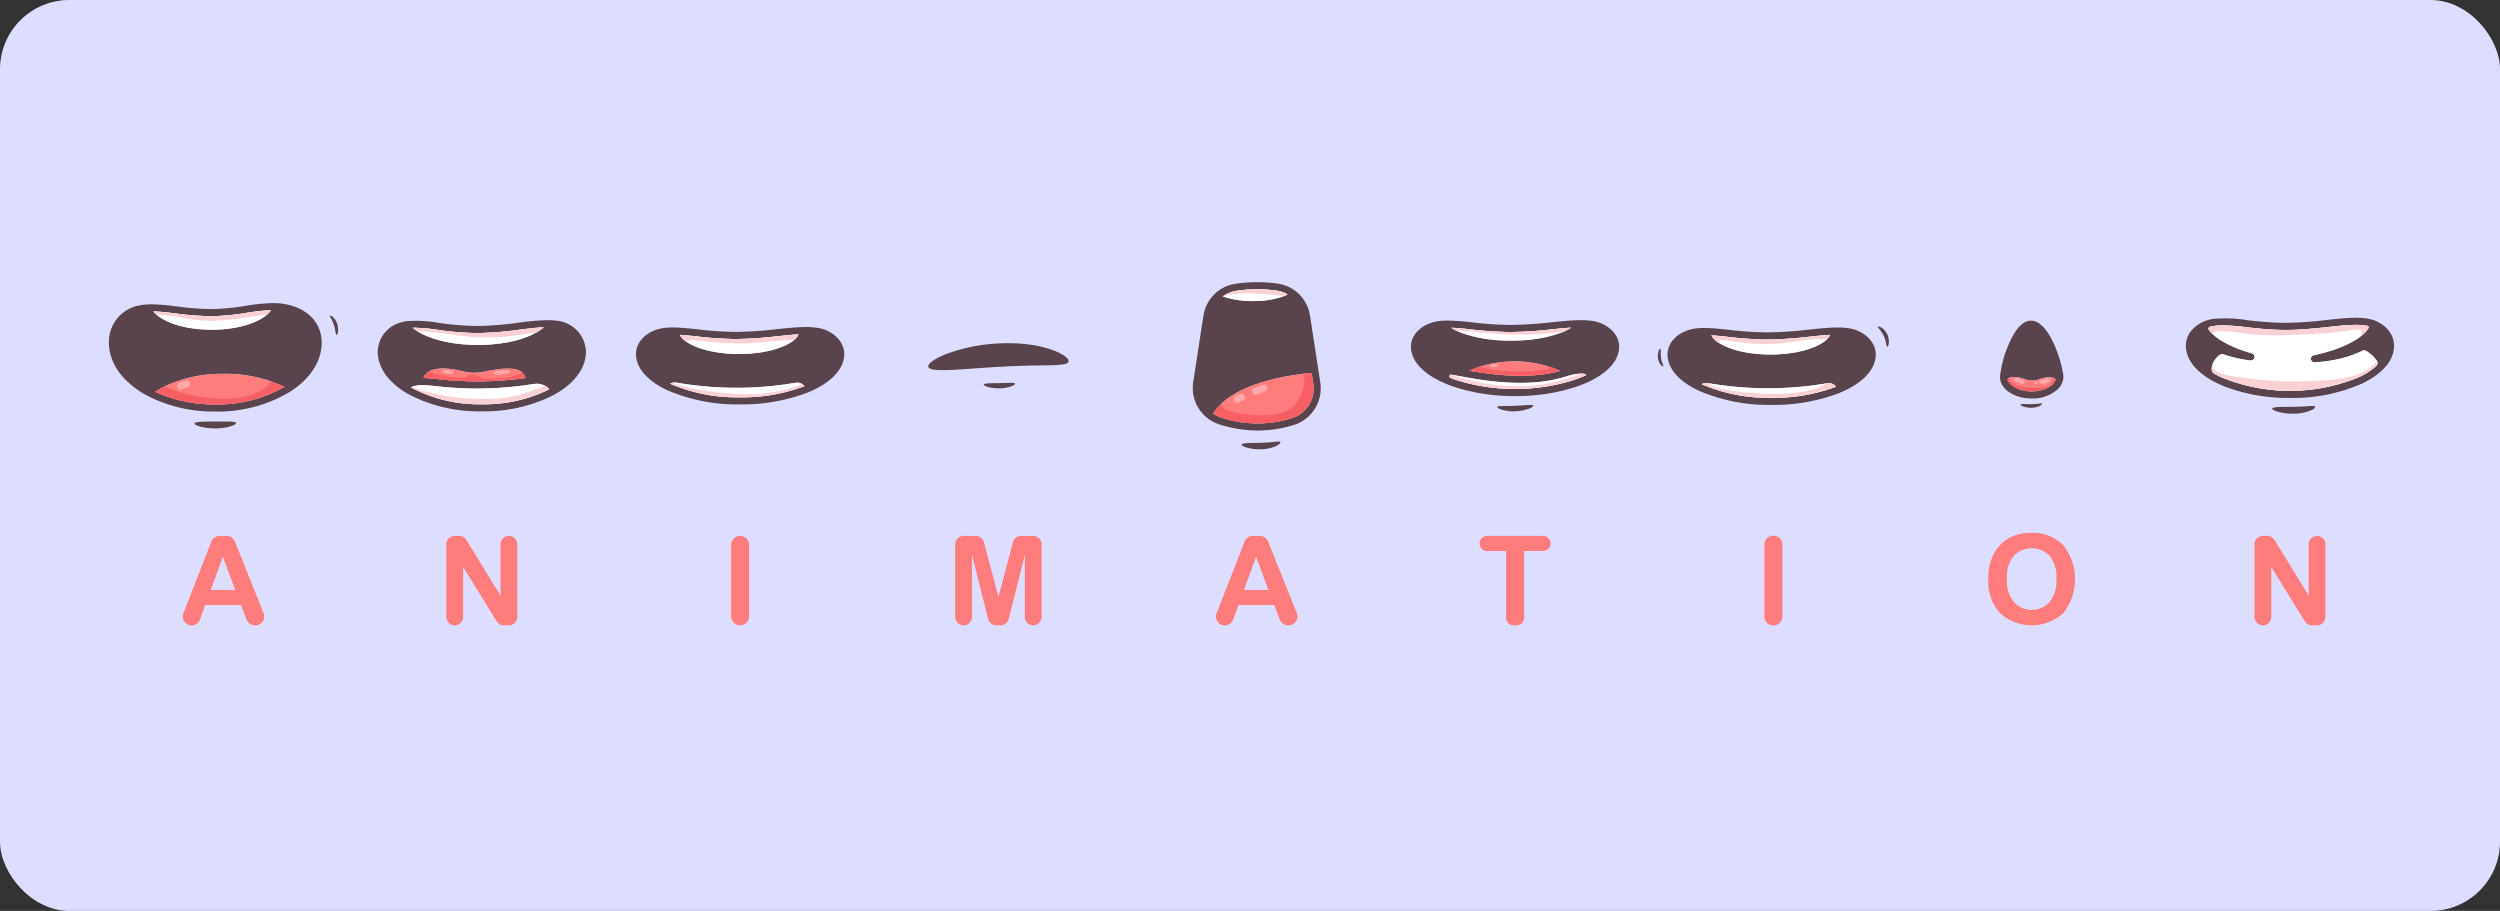 <svg xmlns="http://www.w3.org/2000/svg" xmlns:xlink="http://www.w3.org/1999/xlink" width="505" height="184" viewBox="0 0 505 184">
  <rect x="0" y="0" width="505" height="184" fill="#333333" stroke="none"/>
  <defs>
    <clipPath id="clip-path">
      <rect id="Rectangle_338755" data-name="Rectangle 338755" width="461.611" height="69.316" fill="none"/>
    </clipPath>
  </defs>
  <g id="_14" data-name="14" transform="translate(-180 -7808)">
    <rect id="Rectangle_338593" data-name="Rectangle 338593" width="505" height="184" rx="14" transform="translate(180 7808)" fill="#dddeff"/>
    <g id="Group_983632" data-name="Group 983632" transform="translate(602 146)">
      <g id="Group_983633" data-name="Group 983633" transform="translate(-400 7719)">
        <g id="Group_983632-2" data-name="Group 983632" clip-path="url(#clip-path)">
          <path id="Path_210619" data-name="Path 210619" d="M34.642,16.527l-.069-.007A13.4,13.4,0,0,0,33.2,16.45a39,39,0,0,0-5.589.556,47.1,47.1,0,0,1-6.914.66,57.558,57.558,0,0,1-7.03-.542,39.2,39.2,0,0,0-5.321-.417,12.247,12.247,0,0,0-1.434.1c-.109.014-.217.03-.323.049A7.469,7.469,0,0,0,0,24.422c0,3.786,2.278,7.324,6.417,9.957.114.072.227.144.344.213.427.262.87.51,1.324.743a29.422,29.422,0,0,0,13.405,3.03,28.373,28.373,0,0,0,15.073-3.986c.088-.056.175-.112.262-.17q.658-.433,1.249-.9c3.178-2.487,4.906-5.594,4.906-8.892,0-4.243-3.269-7.335-8.337-7.894M8.987,18.146c1.355.023,2.859.206,4.509.406a58.875,58.875,0,0,0,7.2.552,48.251,48.251,0,0,0,7.122-.676,42.916,42.916,0,0,1,4.919-.535c-1.4,2.086-5.86,3.942-11.969,3.942-5.86,0-10.205-1.708-11.784-3.689m12.5,18.781A28.539,28.539,0,0,1,9.356,34.371c.331-.221.68-.437,1.048-.644a26.554,26.554,0,0,1,12.81-2.981A27.113,27.113,0,0,1,35.425,33.4a27.332,27.332,0,0,1-13.936,3.523" transform="translate(0 -12.23)" fill="#59444e"/>
          <path id="Path_210620" data-name="Path 210620" d="M75.435,109.811a3.113,3.113,0,0,0-.395-.045c-.152-.011-.324-.024-.512-.028-.752-.02-1.772-.012-2.9-.011-2.263.009-4.13.006-4.2.382-.033.188.414.443,1.173.648a11.873,11.873,0,0,0,3.027.358,10.77,10.77,0,0,0,3.037-.405c.189-.06.359-.116.506-.179a3.148,3.148,0,0,0,.369-.19c.2-.122.294-.234.274-.327s-.155-.161-.377-.2" transform="translate(-50.13 -81.579)" fill="#59444e"/>
          <path id="Path_210621" data-name="Path 210621" d="M175.511,28.01a3.269,3.269,0,0,0-.839-1.372c-.3-.285-.569-.373-.625-.3s.064.281.237.6a7.52,7.52,0,0,1,.56,1.279c.334,1.033.332,1.978.545,2,.048,0,.1-.051.145-.159a1.57,1.57,0,0,0,.07-.2q.017-.058.033-.126l.021-.143a3.568,3.568,0,0,0-.146-1.587" transform="translate(-129.391 -19.566)" fill="#59444e"/>
          <path id="Path_210622" data-name="Path 210622" d="M58.788,22.077a4.694,4.694,0,0,1-.781.874c-1.923,1.7-5.951,3.067-11.189,3.067-5.219,0-9.237-1.354-11.169-3.05a4.988,4.988,0,0,1-.615-.638c1.355.023,2.859.206,4.509.405a58.827,58.827,0,0,0,7.2.552,48.252,48.252,0,0,0,7.122-.675,42.924,42.924,0,0,1,4.919-.535" transform="translate(-26.048 -16.414)" fill="#fff"/>
          <path id="Path_210623" data-name="Path 210623" d="M58.788,22.077a4.694,4.694,0,0,1-.781.874c-.382.039-.765.095-1.14.144-1.049.135-2.1.295-3.144.446a56.657,56.657,0,0,1-6.309.654,29.2,29.2,0,0,1-6.237-.552,28.571,28.571,0,0,0-5.528-.674,4.988,4.988,0,0,1-.615-.638c1.355.023,2.859.206,4.509.405a58.827,58.827,0,0,0,7.2.552,48.252,48.252,0,0,0,7.122-.675,42.924,42.924,0,0,1,4.919-.535" transform="translate(-26.048 -16.414)" fill="#f9d0d3"/>
          <path id="Path_210624" data-name="Path 210624" d="M62.544,74.844a27.333,27.333,0,0,1-13.936,3.523,28.537,28.537,0,0,1-12.133-2.556q.5-.332,1.048-.644.451-.252.926-.487.722-.354,1.5-.661a28.6,28.6,0,0,1,10.384-1.833,29.783,29.783,0,0,1,8.659,1.23q.474.147.936.308a20.7,20.7,0,0,1,2.616,1.12" transform="translate(-27.119 -53.67)" fill="#ff7c7d"/>
          <path id="Path_210625" data-name="Path 210625" d="M62.544,79.3a27.333,27.333,0,0,1-13.936,3.523,28.537,28.537,0,0,1-12.133-2.556q.5-.332,1.048-.644.451-.252.926-.487A19.93,19.93,0,0,0,44.3,81a27.837,27.837,0,0,0,7.024.681,14.31,14.31,0,0,0,6.428-1.633,7.6,7.6,0,0,0,2.173-1.87,20.691,20.691,0,0,1,2.616,1.12" transform="translate(-27.119 -58.128)" fill="#f66065"/>
          <path id="Path_210626" data-name="Path 210626" d="M56.188,77.638a.734.734,0,0,0-.983-.258,5.093,5.093,0,0,1-1.018.35.719.719,0,1,0,.382,1.386,6.719,6.719,0,0,0,1.361-.5.725.725,0,0,0,.258-.983" transform="translate(-39.896 -57.466)" fill="#ffa8a9"/>
          <path id="Path_210627" data-name="Path 210627" d="M248.567,30.113q-.377-.08-.776-.13a13.354,13.354,0,0,0-1.486-.1,45.773,45.773,0,0,0-6.187.512,66.391,66.391,0,0,1-8.278.666,58.86,58.86,0,0,1-7.794-.628,26.907,26.907,0,0,0-6.438-.358c-.191.024-.379.053-.565.089a7.41,7.41,0,0,0-.871.223,6.289,6.289,0,0,0-4.5,5.849c0,2.733,1.534,5.307,4.367,7.406q.425.315.89.614.507.33,1.061.638A30.709,30.709,0,0,0,232.7,48.305a31.163,31.163,0,0,0,14.193-3.135c.177-.092.351-.185.523-.282q.388-.218.755-.443c3.6-2.228,5.563-5.119,5.563-8.215a6.476,6.476,0,0,0-5.169-6.117M221.5,40.664c1.223-1.193,3.841-1.334,7.569-.407a9.29,9.29,0,0,0,4.245.019c2.478-.536,5.948-1.107,7.469.134a2.266,2.266,0,0,1,.742,1.16,70.612,70.612,0,0,1-17.94.205c-.9-.086-1.685-.161-2.343-.2q-.17-.011-.332-.013a2.533,2.533,0,0,1,.591-.9m-2.392-9.243a39.183,39.183,0,0,1,4.749.433,60.032,60.032,0,0,0,7.978.64,67.379,67.379,0,0,0,8.456-.677c1.784-.223,3.431-.428,4.9-.486-2.191,1.965-6.994,3.559-13.286,3.559-6.19,0-10.939-1.542-13.177-3.463.124,0,.25-.006.378-.006M232.7,46.868a29.259,29.259,0,0,1-14.015-3.234c-.1-.056-.2-.114-.3-.171a4.137,4.137,0,0,1,.891-.313A6.043,6.043,0,0,1,220.705,43c.147,0,.3,0,.454.014.634.039,1.4.111,2.294.2a71.233,71.233,0,0,0,19.069-.337h0l.069-.011c.183-.03.359-.053.53-.071a3.275,3.275,0,0,1,3.122.993c.02.026.04.052.057.078a29.649,29.649,0,0,1-13.6,3.01" transform="translate(-157.373 -22.212)" fill="#59444e"/>
          <path id="Path_210628" data-name="Path 210628" d="M265.679,35.547a8.8,8.8,0,0,1-1.577,1.1c-2.55,1.426-6.648,2.458-11.709,2.458-5.37,0-9.655-1.161-12.158-2.723a8.327,8.327,0,0,1-1.019-.74c.124,0,.25-.006.378-.006a39.135,39.135,0,0,1,4.749.433,60.03,60.03,0,0,0,7.977.639,67.421,67.421,0,0,0,8.456-.677c1.784-.223,3.431-.428,4.9-.486" transform="translate(-177.855 -26.429)" fill="#fff"/>
          <path id="Path_210629" data-name="Path 210629" d="M265.679,35.547a8.8,8.8,0,0,1-1.577,1.1c-1.455.086-2.909.394-4.345.582a43.394,43.394,0,0,1-6.99.351c-4.19-.132-8.34-1.262-12.531-1.2a8.327,8.327,0,0,1-1.019-.74c.124,0,.25-.006.378-.006a39.135,39.135,0,0,1,4.749.433,60.03,60.03,0,0,0,7.977.639,67.421,67.421,0,0,0,8.456-.677c1.784-.223,3.431-.428,4.9-.486" transform="translate(-177.855 -26.429)" fill="#f9d0d3"/>
          <path id="Path_210630" data-name="Path 210630" d="M265.776,81.185a29.65,29.65,0,0,1-13.6,3.01,29.259,29.259,0,0,1-14.015-3.234c-.1-.056-.2-.114-.3-.171.077-.039.16-.075.247-.111a4.286,4.286,0,0,1,.644-.2,6.045,6.045,0,0,1,1.427-.154c.147,0,.3,0,.454.014.634.039,1.4.111,2.294.2A71.243,71.243,0,0,0,262,80.2h0l.069-.012c.183-.03.359-.053.53-.071a3.967,3.967,0,0,1,2.42.382,2.476,2.476,0,0,1,.7.611c.02.026.04.052.057.078" transform="translate(-176.847 -59.539)" fill="#fff"/>
          <path id="Path_210631" data-name="Path 210631" d="M265.776,82.388a29.65,29.65,0,0,1-13.6,3.01,29.259,29.259,0,0,1-14.015-3.234c-.1-.056-.2-.114-.3-.171.077-.039.16-.075.247-.111a12.482,12.482,0,0,0,2.863.973c1.225.323,2.465.594,3.713.812a44.112,44.112,0,0,0,7.647.65,27.772,27.772,0,0,0,7.484-.806c1.771-.5,3.454-1.252,5.2-1.811a2.476,2.476,0,0,1,.7.611c.02.026.04.052.057.078" transform="translate(-176.847 -60.743)" fill="#f9d0d3"/>
          <path id="Path_210632" data-name="Path 210632" d="M268.326,69.906a70.6,70.6,0,0,1-17.94.205c-.9-.086-1.685-.161-2.343-.2q-.17-.011-.332-.013a2.529,2.529,0,0,1,.591-.9,2.837,2.837,0,0,1,.635-.461c1.388-.75,3.759-.735,6.934.055a9.294,9.294,0,0,0,4.245.019c2.478-.536,5.948-1.107,7.469.134l.014.013a2.267,2.267,0,0,1,.727,1.147" transform="translate(-184.171 -50.549)" fill="#ff7c7d"/>
          <path id="Path_210633" data-name="Path 210633" d="M268.326,71.5a70.6,70.6,0,0,1-17.94.205c-.9-.086-1.685-.161-2.343-.2q-.17-.011-.332-.013a2.529,2.529,0,0,1,.591-.9,2.837,2.837,0,0,1,.635-.461.721.721,0,0,1,.049.088,6.227,6.227,0,0,0,1.58.491q.839.235,1.693.4a21.076,21.076,0,0,0,3.667.371.769.769,0,0,1,.288.06.7.7,0,0,1,.311-.4,2.02,2.02,0,0,1,.93-.285.873.873,0,0,1,.529.039,4.26,4.26,0,0,1,1.433.624.786.786,0,0,1,.178.152c.982,0,1.964-.032,2.945-.1q1.412-.091,2.817-.266c.215-.067.431-.141.645-.219a5.312,5.312,0,0,0,1.6-.743,2.267,2.267,0,0,1,.727,1.147" transform="translate(-184.171 -52.144)" fill="#f66065"/>
          <path id="Path_210634" data-name="Path 210634" d="M264.633,69.486a.8.8,0,0,0-.2-.113,2.149,2.149,0,0,0-1.314-.208,1.818,1.818,0,0,0-.527.034.218.218,0,0,0-.051.394c.246.112,2.04.7,2.122.15a.172.172,0,0,0-.03-.257" transform="translate(-195.118 -51.403)" fill="#ffa8a9"/>
          <path id="Path_210635" data-name="Path 210635" d="M305.913,69.213a7.388,7.388,0,0,0-2.912.332.205.205,0,0,0-.137.131.215.215,0,0,0,.028.349,2.649,2.649,0,0,0,1.678.006c.47-.075,1.266-.021,1.529-.494a.218.218,0,0,0-.186-.324" transform="translate(-225.12 -51.439)" fill="#ffa8a9"/>
          <path id="Path_210636" data-name="Path 210636" d="M451.959,35.527a14.9,14.9,0,0,0-2.593-.2c-.493,0-1,.017-1.532.047-1.326.072-2.757.221-4.287.381a79.07,79.07,0,0,1-8.291.558,70.562,70.562,0,0,1-7.809-.526c-1.251-.135-2.422-.262-3.515-.325-.523-.032-1.026-.049-1.512-.046a12.837,12.837,0,0,0-1.939.145c-3.126.5-5.4,2.682-5.4,5.192,0,2.435,1.675,4.712,4.761,6.52q.61.358,1.292.692c.1.049.207.1.312.148a35.617,35.617,0,0,0,14.669,2.845,37.116,37.116,0,0,0,13.371-2.288q.671-.263,1.3-.556l.121-.057c4.029-1.912,6.244-4.5,6.244-7.3,0-2.458-2.232-4.706-5.194-5.231m-24.666,1.693a71.583,71.583,0,0,0,7.963.535,80.438,80.438,0,0,0,8.44-.565c1.512-.158,2.927-.306,4.219-.377-.842,1.988-5.54,3.967-12.01,3.967-6.369,0-11.019-1.919-11.968-3.874,1.035.063,2.157.184,3.355.313m8.826,12.3a34.13,34.13,0,0,1-14.061-2.711c-.019-.008-.039-.017-.057-.027a1.821,1.821,0,0,1,1.25-.227,70.815,70.815,0,0,0,24.084.027,1.844,1.844,0,0,1,1.5.41,1.8,1.8,0,0,1,.27.283,35.483,35.483,0,0,1-12.988,2.245" transform="translate(-308.612 -26.269)" fill="#59444e"/>
          <path id="Path_210637" data-name="Path 210637" d="M469.153,79.742a35.484,35.484,0,0,1-12.988,2.245A34.129,34.129,0,0,1,442.1,79.276c-.019-.008-.039-.017-.057-.027a1.555,1.555,0,0,1,.2-.1,1.721,1.721,0,0,1,.221-.081,1.836,1.836,0,0,1,.83-.045,70.815,70.815,0,0,0,24.084.027,1.864,1.864,0,0,1,.747.026,1.841,1.841,0,0,1,.628.286c.043.03.086.063.127.1a1.782,1.782,0,0,1,.27.283" transform="translate(-328.657 -58.731)" fill="#fff"/>
          <path id="Path_210638" data-name="Path 210638" d="M469.153,79.952A35.483,35.483,0,0,1,456.164,82.2,34.129,34.129,0,0,1,442.1,79.486c-.019-.008-.039-.017-.057-.027a1.567,1.567,0,0,1,.2-.1,1.715,1.715,0,0,1,.221-.081,6.31,6.31,0,0,1,.615.2q.382.125.766.241.9.27,1.811.492c1.173.286,2.36.515,3.553.7a56.085,56.085,0,0,0,7.1.622,30.263,30.263,0,0,0,12.448-1.96c.043.03.086.063.127.1a1.785,1.785,0,0,1,.27.283" transform="translate(-328.657 -58.941)" fill="#f9d0d3"/>
          <path id="Path_210639" data-name="Path 210639" d="M473.577,41.109a3.2,3.2,0,0,1-.914,1.144,6.036,6.036,0,0,1-.512.387c-2.008,1.361-5.814,2.436-10.583,2.436-4.828,0-8.669-1.1-10.657-2.489-.039-.025-.076-.052-.114-.079a3.72,3.72,0,0,1-1.2-1.305c1.035.063,2.158.184,3.355.313a71.582,71.582,0,0,0,7.963.535,80.44,80.44,0,0,0,8.44-.565c1.512-.158,2.927-.306,4.219-.377" transform="translate(-334.273 -30.564)" fill="#fff"/>
          <path id="Path_210640" data-name="Path 210640" d="M473.577,41.109a3.2,3.2,0,0,1-.914,1.144c-.081,0-.16,0-.237,0-.552,0-1.1.01-1.654.039-1.013.05-2.024.149-3.033.25a60.854,60.854,0,0,1-6.115.389,79.485,79.485,0,0,1-9.761-.73,9.691,9.691,0,0,0-.951.384c-.039-.025-.076-.052-.114-.079a3.72,3.72,0,0,1-1.2-1.305c1.035.063,2.158.184,3.355.313a71.582,71.582,0,0,0,7.963.535,80.44,80.44,0,0,0,8.44-.565c1.512-.158,2.927-.306,4.219-.377" transform="translate(-334.273 -30.564)" fill="#f9d0d3"/>
          <path id="Path_210641" data-name="Path 210641" d="M672.707,50.577a9.5,9.5,0,0,0-1.244-.693c-.25-.115-.52-.223-.809-.337l-.448-.17c-.154-.054-.313-.1-.476-.156a24.2,24.2,0,0,0-4.686-.975,34.5,34.5,0,0,0-5.814-.14,35.02,35.02,0,0,0-10.243,2.085c-2.512.968-3.922,2.019-3.729,2.642.382,1.248,6.655.423,14.244-.013,1.9-.109,3.7-.185,5.339-.229s3.119-.054,4.376-.072l.462-.012.439-.006c.285-.005.558-.02.813-.032a12.225,12.225,0,0,0,1.334-.109c.748-.095,1.22-.292,1.31-.605s-.215-.715-.869-1.179" transform="translate(-479.731 -35.722)" fill="#59444e"/>
          <path id="Path_210642" data-name="Path 210642" d="M694.952,79.287a2.287,2.287,0,0,0-.3-.016c-.115-.005-.244-.007-.385,0l-2.182.048c-1.7.026-3.115.015-3.167.3s1.361.776,3.183.749A7.481,7.481,0,0,0,694.4,80c.142-.052.269-.1.379-.153a2.431,2.431,0,0,0,.272-.161c.144-.1.212-.19.192-.259s-.126-.114-.294-.136" transform="translate(-512.205 -58.933)" fill="#59444e"/>
          <path id="Path_210643" data-name="Path 210643" d="M879.3,20.281l-.316-2.06-.219-1.43L877.225,6.774a7.683,7.683,0,0,0-3.6-5.428A7.855,7.855,0,0,0,870.6.275a29.927,29.927,0,0,0-8.432.049,7.62,7.62,0,0,0-3.944,1.817,7.543,7.543,0,0,0-.993,1.052A7.775,7.775,0,0,0,855.685,6.8l-2.054,13.392a7.689,7.689,0,0,0,3.375,7.627,7.916,7.916,0,0,0,2.007.947,25.745,25.745,0,0,0,7.66,1.2,24.306,24.306,0,0,0,7.259-1.114,7.748,7.748,0,0,0,5.364-8.57M862.377,1.746a28.929,28.929,0,0,1,4.2-.308A27.841,27.841,0,0,1,870.4,1.7a6.448,6.448,0,0,1,2.284.768,6.85,6.85,0,0,1-1.1.487,18.4,18.4,0,0,1-5.885.854,18.4,18.4,0,0,1-5.885-.854l-.212-.078a6.185,6.185,0,0,1,2.771-1.131M873.5,27.478A23.261,23.261,0,0,1,859.44,27.4a6.413,6.413,0,0,1-1.767-.862c3.84-6.113,15.062-7.769,19.871-8.2l.332,2.169a6.274,6.274,0,0,1-4.371,6.979" transform="translate(-634.599 0)" fill="#59444e"/>
          <path id="Path_210644" data-name="Path 210644" d="M899.433,125.483c-.105,0-.225.014-.364.026s-.3.021-.469.043c-.686.071-1.62.153-2.674.185-2.108.063-3.871.009-3.94.366-.035.177.382.426,1.1.627a10,10,0,0,0,2.882.316,7.756,7.756,0,0,0,2.882-.6c.174-.084.328-.166.46-.243a2.35,2.35,0,0,0,.317-.246c.164-.152.231-.273.192-.354s-.178-.118-.387-.117" transform="translate(-663.182 -93.295)" fill="#59444e"/>
          <path id="Path_210645" data-name="Path 210645" d="M890.27,6.634a5.663,5.663,0,0,1-.637.309c-.144.06-.3.121-.464.178a18.4,18.4,0,0,1-5.885.854,18.4,18.4,0,0,1-5.885-.854l-.212-.078c.014-.01.028-.022.043-.03a6.167,6.167,0,0,1,2.728-1.1,28.959,28.959,0,0,1,4.2-.308,27.8,27.8,0,0,1,3.826.262,6.444,6.444,0,0,1,2.284.767" transform="translate(-652.18 -4.167)" fill="#fff"/>
          <path id="Path_210646" data-name="Path 210646" d="M890.4,6.634a5.663,5.663,0,0,1-.637.309c-1.719-.223-3.454-.332-5.189-.411a20.978,20.978,0,0,0-7.214.481,6.167,6.167,0,0,1,2.728-1.1,28.968,28.968,0,0,1,4.2-.308,27.8,27.8,0,0,1,3.826.262,6.444,6.444,0,0,1,2.284.767" transform="translate(-652.305 -4.167)" fill="#f9d0d3"/>
          <path id="Path_210647" data-name="Path 210647" d="M885.487,80.608a23.261,23.261,0,0,1-14.065-.082,6.4,6.4,0,0,1-1.767-.862,10.218,10.218,0,0,1,1.655-1.991c4.317-4.082,12.312-5.557,16.922-6.08.47-.053.9-.1,1.3-.132l.332,2.169a6.274,6.274,0,0,1-4.371,6.979" transform="translate(-646.581 -53.13)" fill="#ff7c7d"/>
          <path id="Path_210648" data-name="Path 210648" d="M885.487,80.608a23.261,23.261,0,0,1-14.065-.082,6.4,6.4,0,0,1-1.767-.862,10.218,10.218,0,0,1,1.655-1.991,2.115,2.115,0,0,0,1.463,1.45,15.16,15.16,0,0,0,1.621.408c.493.07.988.139,1.482.2a19.57,19.57,0,0,0,6.595.03,8.333,8.333,0,0,0,2.927-1.193,5.722,5.722,0,0,0,1.745-2.222,6.83,6.83,0,0,0,.875-2.944,11.054,11.054,0,0,1,.213-1.811c.47-.053.9-.1,1.3-.132l.332,2.169a6.274,6.274,0,0,1-4.371,6.979" transform="translate(-646.581 -53.13)" fill="#f66065"/>
          <path id="Path_210649" data-name="Path 210649" d="M888.012,88.328a.728.728,0,0,0-.884-.5,6.313,6.313,0,0,0-1.039.478.719.719,0,0,0,.725,1.241c.129-.075.26-.146.4-.21l.1-.047q.1-.04.2-.076a.734.734,0,0,0,.5-.884" transform="translate(-658.534 -65.272)" fill="#ffa8a9"/>
          <path id="Path_210650" data-name="Path 210650" d="M903.234,81.037a.724.724,0,0,0-.884-.5l-1.705.651a.739.739,0,0,0-.5.884.724.724,0,0,0,.884.5l1.706-.65a.739.739,0,0,0,.5-.884" transform="translate(-669.228 -59.851)" fill="#ffa8a9"/>
          <path id="Path_210651" data-name="Path 210651" d="M1062.212,30.091a13.511,13.511,0,0,0-1.862-.18q-.7-.024-1.452,0c-1.545.046-3.248.22-5.094.408a80.96,80.96,0,0,1-8.294.545,71.841,71.841,0,0,1-7.811-.515,42.005,42.005,0,0,0-5.46-.355,12.213,12.213,0,0,0-1.446.126l-.055.007c-3.129.489-5.4,2.633-5.4,5.1,0,2.779,2.262,5.343,6.369,7.22l.056.026c.135.061.273.122.411.181l.292.124q.516.214,1.056.408a38.378,38.378,0,0,0,12.85,2.047,38.586,38.586,0,0,0,12.688-1.988c.463-.164.915-.339,1.35-.523.213-.089.422-.181.627-.275.421-.192.824-.392,1.2-.6q.657-.354,1.235-.736c2.554-1.682,3.93-3.719,3.93-5.885,0-2.415-2.234-4.623-5.195-5.136m-24.663,1.689a73.223,73.223,0,0,0,7.962.522,81.768,81.768,0,0,0,8.439-.553c1.322-.135,2.57-.262,3.728-.338-2.05,1.429-6.47,2.61-12.119,2.61-5.61,0-10.008-1.166-12.077-2.583,1.228.042,2.59.185,4.068.342m17.922,8.369c-6.315,1.781-13.742.766-18.316-.035a23.083,23.083,0,0,1,18.316.035m5.164.887q-.49.23-1.017.442-.7.285-1.456.538a37.741,37.741,0,0,1-11.788,1.78,37.577,37.577,0,0,1-11.932-1.828q-.591-.2-1.146-.422a.238.238,0,0,1-.148-.231c0-.029,0-.057,0-.085s0-.064.007-.094a.247.247,0,0,1,.286-.222h0c.431.063,1.081.183,1.717.3l.122.023c4.531.836,13.763,2.51,21.369.056.167-.053.329-.1.489-.149a11.063,11.063,0,0,1,1.812-.381,5.288,5.288,0,0,1,1.653.035.127.127,0,0,1,.026.238" transform="translate(-762.331 -22.23)" fill="#59444e"/>
          <path id="Path_210652" data-name="Path 210652" d="M1096.961,96.858c-.972.047-1.846.047-2.493.051-.161,0-.311.009-.442.013a2.9,2.9,0,0,0-.342.022c-.193.026-.314.075-.336.149s.059.167.228.272a2.843,2.843,0,0,0,.319.167,4.519,4.519,0,0,0,.443.155,8.266,8.266,0,0,0,2.693.284,9.2,9.2,0,0,0,2.632-.49c.643-.232,1-.488.946-.633-.107-.292-1.7-.076-3.647.011" transform="translate(-812.891 -71.896)" fill="#59444e"/>
          <path id="Path_210653" data-name="Path 210653" d="M1081.274,35.79a9.192,9.192,0,0,1-1.712.909,28.241,28.241,0,0,1-10.407,1.7,27.22,27.22,0,0,1-10.837-1.89,8.721,8.721,0,0,1-1.24-.693c1.227.042,2.59.185,4.068.342a73.224,73.224,0,0,0,7.961.522,81.774,81.774,0,0,0,8.439-.553c1.323-.135,2.57-.262,3.727-.338" transform="translate(-785.928 -26.61)" fill="#fff"/>
          <path id="Path_210654" data-name="Path 210654" d="M1081.274,35.79a9.192,9.192,0,0,1-1.712.909c-1.2,0-2.424.188-3.614.283q-3.2.255-6.418.2t-6.408-.417a22.659,22.659,0,0,0-4.8-.254,8.721,8.721,0,0,1-1.24-.693c1.227.042,2.59.185,4.068.342a73.224,73.224,0,0,0,7.961.522,81.774,81.774,0,0,0,8.439-.553c1.323-.135,2.57-.262,3.727-.338" transform="translate(-785.928 -26.61)" fill="#f9d0d3"/>
          <path id="Path_210655" data-name="Path 210655" d="M1083.26,72.383q-.489.231-1.016.443-.7.285-1.456.538a39.892,39.892,0,0,1-23.72-.049q-.591-.2-1.147-.422a.237.237,0,0,1-.148-.23c0-.029,0-.057,0-.085s0-.065.007-.095a.245.245,0,0,1,.247-.224.337.337,0,0,1,.039,0h0c.432.063,1.081.182,1.718.3l.122.023c4.531.836,13.763,2.51,21.369.056.167-.053.329-.1.489-.15a11.089,11.089,0,0,1,1.812-.381,6.717,6.717,0,0,1,.733-.047,4.493,4.493,0,0,1,.92.083.126.126,0,0,1,.026.237" transform="translate(-784.957 -53.578)" fill="#fff"/>
          <path id="Path_210656" data-name="Path 210656" d="M1083.26,72.383q-.489.231-1.016.443-.7.285-1.456.538a39.892,39.892,0,0,1-23.72-.049q-.591-.2-1.147-.422a.237.237,0,0,1-.148-.23c0-.029,0-.057,0-.085s0-.065.007-.095a.245.245,0,0,1,.247-.224,40.264,40.264,0,0,0,13.651,2.337,32.255,32.255,0,0,0,12.632-2.533,4.493,4.493,0,0,1,.92.083.126.126,0,0,1,.026.237" transform="translate(-784.957 -53.578)" fill="#f9d0d3"/>
          <path id="Path_210657" data-name="Path 210657" d="M1089.716,64.315c-6.314,1.781-13.741.766-18.315-.035a16.562,16.562,0,0,1,2.4-.927q.481-.147.986-.272a23.973,23.973,0,0,1,5.733-.678,23.314,23.314,0,0,1,6.774.967c.166.05.328.1.489.157a16.16,16.16,0,0,1,1.93.788" transform="translate(-796.577 -46.396)" fill="#ff7c7d"/>
          <path id="Path_210658" data-name="Path 210658" d="M1089.716,67.069c-6.314,1.781-13.741.766-18.315-.035a16.56,16.56,0,0,1,2.4-.927.621.621,0,0,0-.083.081l-.039.039c.174.187.881.272,1.111.326.376.088.757.158,1.141.217a38.687,38.687,0,0,0,5.04.41,27.016,27.016,0,0,0,5.232-.347c.256-.045.571-.079.89-.132.16-.082.295-.2.27-.394a.412.412,0,0,0-.069-.183c.166.05.328.1.489.157a16.161,16.161,0,0,1,1.93.788" transform="translate(-796.577 -49.15)" fill="#f66065"/>
          <path id="Path_210659" data-name="Path 210659" d="M1088.94,64.394l-.034-.007a.217.217,0,0,0-.154-.037l-.036,0a3.591,3.591,0,0,0-1.1.172.218.218,0,0,0-.023.415,1.25,1.25,0,0,0,.765.1.215.215,0,0,0,.073-.026,1.316,1.316,0,0,0,.589-.258.217.217,0,0,0-.076-.365" transform="translate(-808.507 -47.842)" fill="#ffa8a9"/>
          <path id="Path_210660" data-name="Path 210660" d="M1264.3,35.919a14.892,14.892,0,0,0-2.594-.2c-.493,0-1,.017-1.532.047-1.326.072-2.757.221-4.287.381a79.119,79.119,0,0,1-8.291.558,70.552,70.552,0,0,1-7.809-.526c-1.251-.135-2.423-.262-3.516-.325-.523-.032-1.026-.049-1.511-.046a12.842,12.842,0,0,0-1.939.145c-3.126.5-5.4,2.682-5.4,5.192,0,2.435,1.675,4.712,4.76,6.52q.61.358,1.293.692l.311.148a35.62,35.62,0,0,0,14.669,2.845,37.121,37.121,0,0,0,13.371-2.288q.67-.263,1.3-.556l.121-.057c4.029-1.912,6.244-4.5,6.244-7.3,0-2.458-2.233-4.706-5.193-5.231m-24.666,1.693a71.569,71.569,0,0,0,7.963.535,80.44,80.44,0,0,0,8.44-.565c1.512-.158,2.927-.306,4.219-.377-.843,1.988-5.54,3.967-12.01,3.967-6.37,0-11.02-1.919-11.968-3.874,1.035.063,2.158.184,3.355.313m8.825,12.3a34.133,34.133,0,0,1-14.061-2.711c-.019-.008-.039-.017-.058-.027a1.82,1.82,0,0,1,1.251-.227,70.816,70.816,0,0,0,24.084.027,1.844,1.844,0,0,1,1.5.41,1.8,1.8,0,0,1,.27.283,35.48,35.48,0,0,1-12.988,2.245" transform="translate(-912.581 -26.56)" fill="#59444e"/>
          <path id="Path_210661" data-name="Path 210661" d="M1395.063,36.559l-.117-.236c-.04-.077-.088-.147-.133-.218a3.423,3.423,0,0,0-.287-.385,3.015,3.015,0,0,0-.606-.531c-.383-.253-.684-.3-.732-.205s.122.293.367.611c.127.155.262.348.406.559.065.111.144.219.205.344.032.061.07.12.1.185l.092.2a6.094,6.094,0,0,1,.443,1.455c.012.049.024.1.034.142s.016.089.025.129a1.689,1.689,0,0,0,.055.211c.04.118.088.188.14.193s.107-.055.159-.174a1.662,1.662,0,0,0,.078-.221c.011-.044.026-.09.035-.14s.013-.1.02-.16a3.237,3.237,0,0,0-.285-1.755" transform="translate(-1035.817 -25.977)" fill="#59444e"/>
          <path id="Path_210662" data-name="Path 210662" d="M1220.806,55.526c-.026-.06-.045-.134-.076-.209a5.2,5.2,0,0,1-.3-1.191c-.12-.96.021-1.785-.146-1.837-.081-.028-.228.159-.346.5a3.255,3.255,0,0,0-.129,1.413,2.666,2.666,0,0,0,.54,1.336,1.553,1.553,0,0,0,.169.184,1.45,1.45,0,0,0,.154.114c.09.056.154.071.186.043s.032-.1.005-.193a1.487,1.487,0,0,0-.059-.163" transform="translate(-906.898 -38.874)" fill="#59444e"/>
          <path id="Path_210663" data-name="Path 210663" d="M1285.919,41.5a3.152,3.152,0,0,1-.891,1.124c-1.811,1.548-5.884,2.843-11.119,2.843-4.712,0-8.484-1.051-10.51-2.389a4.035,4.035,0,0,1-1.458-1.485c1.035.063,2.158.184,3.355.313a71.557,71.557,0,0,0,7.963.535,80.439,80.439,0,0,0,8.44-.565c1.512-.158,2.926-.306,4.219-.377" transform="translate(-938.242 -30.856)" fill="#fff"/>
          <path id="Path_210664" data-name="Path 210664" d="M1285.919,41.5a3.152,3.152,0,0,1-.891,1.124c.012-.053.022-.108.033-.161l-.085-.014a11.474,11.474,0,0,0-1.617-.082,24.037,24.037,0,0,0-3.161.259,56.268,56.268,0,0,1-6.413.747,45.21,45.21,0,0,1-6.655-.447c-1.2-.15-2.433-.371-3.658-.412a1.705,1.705,0,0,0-.074.565,4.035,4.035,0,0,1-1.458-1.485c1.035.063,2.158.184,3.355.313a71.557,71.557,0,0,0,7.963.535,80.439,80.439,0,0,0,8.44-.565c1.512-.158,2.926-.306,4.219-.377" transform="translate(-938.242 -30.856)" fill="#f9d0d3"/>
          <path id="Path_210665" data-name="Path 210665" d="M1281.494,80.134a35.477,35.477,0,0,1-12.988,2.245,34.125,34.125,0,0,1-14.061-2.711c-.019-.008-.04-.017-.058-.027a1.819,1.819,0,0,1,1.25-.227c.121.022.24.042.361.06a70.693,70.693,0,0,0,23.326.032c.133-.02.264-.042.4-.065a1.844,1.844,0,0,1,1.5.41,1.8,1.8,0,0,1,.27.283" transform="translate(-932.626 -59.023)" fill="#fff"/>
          <path id="Path_210666" data-name="Path 210666" d="M1281.494,80.134a35.477,35.477,0,0,1-12.988,2.245,34.125,34.125,0,0,1-14.061-2.711c-.019-.008-.04-.017-.058-.027a1.819,1.819,0,0,1,1.25-.227c.121.022.24.042.361.06a.324.324,0,0,0-.022.387c.28.1.585.167.792.239a19.787,19.787,0,0,0,3.329.815,60.326,60.326,0,0,0,7.195.631,36.607,36.607,0,0,0,7.151-.345,14.265,14.265,0,0,0,4.963-1.562c-.025-.045-.052-.089-.081-.132.133-.02.264-.042.4-.065a1.844,1.844,0,0,1,1.5.41,1.8,1.8,0,0,1,.27.283" transform="translate(-932.626 -59.023)" fill="#f9d0d3"/>
          <path id="Path_210667" data-name="Path 210667" d="M1495.513,30.3c-1.689,0-3.243,1.686-4.618,5.008a21.44,21.44,0,0,0-1.659,6.348c0,.029,0,.059,0,.088a3.256,3.256,0,0,0,.468,1.582c.943,1.594,3.212,2.691,5.927,2.691a7.374,7.374,0,0,0,5.446-2.043,3.579,3.579,0,0,0,.9-1.739,3.21,3.21,0,0,0,.053-.579c0-1.954-2.617-11.356-6.516-11.356m.12,14.279c-2.427,0-4.513-1.09-4.9-2.468a1.285,1.285,0,0,1,.114-.1c.634-.48,1.825-.437,3.444.124a4.384,4.384,0,0,0,2.847.012c1.458-.5,2.665-.544,3.154-.111a.8.8,0,0,1,.177.234c-.494,1.3-2.511,2.306-4.84,2.306" transform="translate(-1107.233 -22.527)" fill="#59444e"/>
          <path id="Path_210668" data-name="Path 210668" d="M1509.508,95.453a1.808,1.808,0,0,0-.2.022c-.078.006-.165.016-.258.03a12.712,12.712,0,0,1-1.472.1c-1.161.005-2.134-.1-2.188.1-.027.1.2.253.59.389a5.049,5.049,0,0,0,1.6.244A3.9,3.9,0,0,0,1509.2,96c.1-.05.181-.1.254-.142a1.482,1.482,0,0,0,.172-.144c.088-.088.123-.156.1-.2s-.1-.062-.218-.057" transform="translate(-1119.242 -70.968)" fill="#59444e"/>
          <path id="Path_210669" data-name="Path 210669" d="M1504.824,75.269c-.494,1.3-2.511,2.305-4.841,2.305-2.426,0-4.512-1.089-4.9-2.468a1.339,1.339,0,0,1,.114-.1,1.154,1.154,0,0,1,.1-.067c.654-.407,1.806-.342,3.344.191a4.383,4.383,0,0,0,2.848.012,4.167,4.167,0,0,1,3.012-.211.844.844,0,0,1,.141.1.776.776,0,0,1,.178.234" transform="translate(-1111.584 -55.524)" fill="#ff7c7d"/>
          <path id="Path_210670" data-name="Path 210670" d="M1504.824,76.008c-.494,1.3-2.511,2.305-4.841,2.305-2.426,0-4.512-1.089-4.9-2.468a1.347,1.347,0,0,1,.114-.1,1.156,1.156,0,0,1,.1-.067c.773,1.788,3.472,1.859,5.151,1.874a6,6,0,0,0,3.242-.533l.077-.048a4.727,4.727,0,0,0,.6-.93c.048-.122.094-.247.136-.372a.843.843,0,0,1,.141.1.777.777,0,0,1,.178.234" transform="translate(-1111.584 -56.262)" fill="#f66065"/>
          <path id="Path_210671" data-name="Path 210671" d="M1502.322,76.112l-.058-.025a1.782,1.782,0,0,0-.487-.284,1.516,1.516,0,0,0-.162-.064,2.149,2.149,0,0,0-.835-.276c-.223-.023-.661.019-.622.347a.236.236,0,0,0,.074.153.178.178,0,0,0,.091.109c.319.145,1.907,1.024,2.056.345a.187.187,0,0,0-.056-.3" transform="translate(-1115.351 -56.102)" fill="#ffa8a9"/>
          <path id="Path_210672" data-name="Path 210672" d="M1522.013,76c0-.005-.008-.009-.011-.014a.191.191,0,0,0-.1-.111,1.2,1.2,0,0,0-.9-.04,3.118,3.118,0,0,0-1.065.389.336.336,0,0,0-.068.522c.213.2.683.11.935.081.3-.034,1.561-.264,1.208-.826" transform="translate(-1129.938 -56.329)" fill="#ffa8a9"/>
          <path id="Path_210673" data-name="Path 210673" d="M1516.78,78.475l-.3.008a.217.217,0,0,0-.212.187.213.213,0,0,0,.154.236l.058.006v0h.012a1.126,1.126,0,0,0,.276-.008h.01a.216.216,0,0,0,0-.431" transform="translate(-1127.333 -58.345)" fill="#ffa8a9"/>
          <path id="Path_210674" data-name="Path 210674" d="M1675.809,29.84a6.849,6.849,0,0,0-2.942-1.521c-.131-.033-.263-.062-.4-.086-2.3-.423-5.135-.115-8.418.241a76.2,76.2,0,0,1-8.289.579,67.758,67.758,0,0,1-7.807-.546,26.822,26.822,0,0,0-6.973-.234,7.825,7.825,0,0,0-1.4.367,6.722,6.722,0,0,0-2.635,1.715,4.843,4.843,0,0,0-1.354,3.287c0,2.344,1.45,4.549,4.135,6.356a18.422,18.422,0,0,0,2.219,1.265q.691.334,1.431.634a36.039,36.039,0,0,0,13.249,2.327,34.457,34.457,0,0,0,14.679-2.961,16.692,16.692,0,0,0,3.182-1.974,10.619,10.619,0,0,0,1.572-1.535,6.436,6.436,0,0,0,1.6-4.112,5.144,5.144,0,0,0-1.849-3.8m-1.822,7.994a14.6,14.6,0,0,1-3.313,2.135,36.443,36.443,0,0,1-28.1,0q-.664-.322-1.254-.668a1.006,1.006,0,0,1-.5-.794c0-.055-.005-.11-.005-.164a3.78,3.78,0,0,1,1.454-2.705,1.022,1.022,0,0,1,1.032-.2c.252.09.506.175.759.255.759.237,1.524.43,2.292.592s1.54.283,2.313.368a.723.723,0,0,0,.8-.693.735.735,0,0,0-.515-.716h0c-.713-.213-1.42-.431-2.111-.686-.6-.213-1.192-.444-1.767-.7l-.262-.119c-.458-.213-.907-.434-1.34-.673-.19-.1-.375-.211-.558-.322a11.345,11.345,0,0,1-1.667-1.2c-.172-.149-.336-.3-.488-.461-1.06-1.017-.566-1.282.456-1.392l.013,0a11.109,11.109,0,0,1,1.816-.131,44.835,44.835,0,0,1,4.761.377c1.426.16,2.969.332,4.644.443,1.055.069,2.16.112,3.323.112,1.942,0,3.825-.129,5.6-.294.986-.092,1.939-.194,2.848-.293,3.172-.343,5.912-.641,8-.256l.063.012a.3.3,0,0,1,.2.448l0,0a5.45,5.45,0,0,1-.53.706,8.075,8.075,0,0,1-.684.666,9.572,9.572,0,0,1-.979.745c-.221.148-.45.292-.683.431q-.442.261-.905.5a24.463,24.463,0,0,1-3.016,1.27c-.69.243-1.394.454-2.109.647s-1.436.365-2.164.529l-.006,0a.722.722,0,0,0,.194,1.424c.775-.04,1.548-.119,2.323-.215s1.545-.239,2.314-.407a21.312,21.312,0,0,0,4.55-1.5q.2-.1.408-.2a.86.86,0,0,1,.854.04,6.849,6.849,0,0,1,2.116,1.989.859.859,0,0,1-.166,1.1" transform="translate(-1216.047 -20.839)" fill="#59444e"/>
          <path id="Path_210675" data-name="Path 210675" d="M1711.843,97.491a3.643,3.643,0,0,0-.407.008c-.158,0-.334.008-.525.024-.768.049-1.808.112-2.976.134-2.335.037-4.28-.035-4.361.342-.041.188.418.456,1.209.678a11.659,11.659,0,0,0,3.179.37,9.455,9.455,0,0,0,3.189-.568c.194-.081.366-.159.514-.234a3.064,3.064,0,0,0,.361-.242c.189-.15.271-.274.235-.363s-.187-.136-.419-.148" transform="translate(-1266.591 -72.482)" fill="#59444e"/>
          <path id="Path_210676" data-name="Path 210676" d="M1687.225,42a14.56,14.56,0,0,1-3.312,2.136,36.445,36.445,0,0,1-28.1,0q-.664-.323-1.255-.668a1,1,0,0,1-.5-.795c0-.055-.006-.109-.006-.164a2.665,2.665,0,0,1,.14-.837,3.567,3.567,0,0,1,.489-.947,5.56,5.56,0,0,1,.825-.921.977.977,0,0,1,.454-.234,1.022,1.022,0,0,1,.58.035l.094.032c.221.079.443.152.665.223.759.237,1.524.43,2.292.592s1.539.283,2.313.368a.722.722,0,0,0,.8-.693v-.007a.733.733,0,0,0-.514-.709l0,0c-.714-.213-1.42-.431-2.112-.686-.6-.213-1.192-.444-1.766-.7l-.263-.119c-.457-.213-.907-.434-1.339-.673-.19-.1-.375-.211-.558-.322a11.315,11.315,0,0,1-1.667-1.2c-.128-.111-.252-.224-.368-.341-.04-.04-.081-.081-.119-.121-1.06-1.016-.566-1.282.456-1.391l.013,0a11.114,11.114,0,0,1,1.817-.131,44.813,44.813,0,0,1,4.76.377c1.426.16,2.97.332,4.645.443,1.053.069,2.159.112,3.322.112,1.942,0,3.825-.129,5.6-.295.987-.092,1.94-.194,2.848-.293,3.173-.343,5.912-.641,8.005-.256l.063.013a.3.3,0,0,1,.2.447l0,0a5.469,5.469,0,0,1-.53.706,8.116,8.116,0,0,1-.684.666c-.045.04-.092.079-.138.116a9.754,9.754,0,0,1-.841.628c-.221.148-.45.292-.682.431q-.443.261-.906.5a24.429,24.429,0,0,1-3.016,1.271c-.69.243-1.394.454-2.108.647s-1.436.365-2.164.529l-.006,0a.72.72,0,0,0-.561.74.693.693,0,0,0,.026.152.718.718,0,0,0,.731.532c.774-.04,1.547-.119,2.322-.216s1.546-.239,2.314-.407a21.323,21.323,0,0,0,4.55-1.5c.136-.063.272-.13.408-.2a.859.859,0,0,1,.854.04c.217.14.42.28.609.426a6.082,6.082,0,0,1,1.506,1.562.879.879,0,0,1,.06.109.865.865,0,0,1-.226.99" transform="translate(-1229.285 -25.006)" fill="#fff"/>
          <path id="Path_210677" data-name="Path 210677" d="M1685.71,34.275l0,0a5.45,5.45,0,0,1-.53.706,8.116,8.116,0,0,1-.684.666c-.046.04-.092.079-.138.116a3.241,3.241,0,0,0-.005-.706c0,.006-.045-.414.005-.365-.129-.126-1.011-.061-1.192-.071-.019,0-.034-.006-.052-.008q-.277.047-.555.086-2.03.285-4.076.47c-2.786.254-5.582.384-8.379.473a52.475,52.475,0,0,1-8.248-.126,42.91,42.91,0,0,0-6.881-.623.734.734,0,0,1-.3.163,1.493,1.493,0,0,0-.551.3l-.019.017c-.04-.04-.081-.081-.119-.121-1.06-1.016-.566-1.282.456-1.392l.013,0a11.108,11.108,0,0,1,1.816-.131,44.829,44.829,0,0,1,4.761.377c1.426.16,2.97.332,4.644.443,1.054.069,2.159.112,3.323.112,1.942,0,3.825-.129,5.6-.295.987-.092,1.94-.194,2.848-.293,3.173-.343,5.912-.641,8.005-.256l.063.013a.3.3,0,0,1,.2.447" transform="translate(-1229.285 -25.006)" fill="#f9d0d3"/>
          <path id="Path_210678" data-name="Path 210678" d="M1689.123,63.382a14.562,14.562,0,0,1-3.312,2.136,36.445,36.445,0,0,1-28.1,0q-.664-.323-1.255-.668a1,1,0,0,1-.5-.795c0-.055-.007-.109-.007-.164a2.665,2.665,0,0,1,.14-.837,2.523,2.523,0,0,0,.17.874c.007.018.017.033.026.052,1.368,1.111,3.6,1.34,5.215,1.59a75.059,75.059,0,0,0,15.342.74c4.235-.216,9.535-.444,12.508-3.918a.865.865,0,0,1-.226.99" transform="translate(-1231.183 -46.388)" fill="#f9d0d3"/>
          <path id="Path_210679" data-name="Path 210679" d="M72.846,217.868h-.1a1.789,1.789,0,0,1-1.67-1.147l-1.137-2.957H62.723L61.66,216.69a1.789,1.789,0,1,1-3.348-1.26l5.643-14.488a1.789,1.789,0,0,1,1.667-1.139h1.424a1.789,1.789,0,0,1,1.661,1.124l5.8,14.488a1.789,1.789,0,0,1-1.661,2.453m-4.073-7.147-2.489-6.7-2.44,6.7Z" transform="translate(-43.262 -148.552)" fill="#ff7c7d"/>
          <path id="Path_210680" data-name="Path 210680" d="M265.732,216.175V201.5a1.694,1.694,0,0,1,1.694-1.694h.906a1.693,1.693,0,0,1,1.444.809l6.9,11.255V201.5a1.694,1.694,0,0,1,1.694-1.694h0a1.694,1.694,0,0,1,1.694,1.694v14.676a1.694,1.694,0,0,1-1.694,1.694h-1.021a1.693,1.693,0,0,1-1.441-.8l-6.786-10.977v10.086a1.694,1.694,0,0,1-3.389,0" transform="translate(-197.569 -148.552)" fill="#ff7c7d"/>
          <path id="Path_210681" data-name="Path 210681" d="M489.975,216.044V201.627a1.824,1.824,0,1,1,3.648,0v14.417a1.824,1.824,0,0,1-3.648,0" transform="translate(-364.292 -148.552)" fill="#ff7c7d"/>
          <path id="Path_210682" data-name="Path 210682" d="M666.49,216.175V201.5a1.694,1.694,0,0,1,1.694-1.694h2.462a1.694,1.694,0,0,1,1.637,1.259l2.943,11.064,2.908-11.059a1.7,1.7,0,0,1,1.639-1.263h2.471a1.694,1.694,0,0,1,1.694,1.694v14.676a1.694,1.694,0,0,1-3.389,0V203.648l-3.263,12.94a1.7,1.7,0,0,1-1.643,1.28h-.871a1.694,1.694,0,0,1-1.643-1.281l-3.251-12.939v12.526a1.694,1.694,0,0,1-3.389,0" transform="translate(-495.529 -148.552)" fill="#ff7c7d"/>
          <path id="Path_210683" data-name="Path 210683" d="M886.516,217.868h-.1a1.789,1.789,0,0,1-1.67-1.147l-1.137-2.957h-7.221l-1.063,2.926a1.789,1.789,0,1,1-3.348-1.26l5.643-14.488a1.788,1.788,0,0,1,1.666-1.139h1.424a1.788,1.788,0,0,1,1.661,1.124l5.8,14.488a1.789,1.789,0,0,1-1.661,2.453m-4.073-7.147-2.489-6.7-2.44,6.7Z" transform="translate(-648.219 -148.552)" fill="#ff7c7d"/>
          <path id="Path_210684" data-name="Path 210684" d="M1084.715,216.34V202.859h-3.833a1.528,1.528,0,1,1,0-3.056h11.3a1.528,1.528,0,1,1,0,3.056h-3.82V216.34a1.528,1.528,0,0,1-1.528,1.528h-.592a1.528,1.528,0,0,1-1.528-1.528" transform="translate(-802.49 -148.552)" fill="#ff7c7d"/>
          <path id="Path_210685" data-name="Path 210685" d="M1303.646,216.044V201.627a1.824,1.824,0,1,1,3.647,0v14.417a1.824,1.824,0,1,1-3.647,0" transform="translate(-969.249 -148.552)" fill="#ff7c7d"/>
          <path id="Path_210686" data-name="Path 210686" d="M1480.016,206.853a11.492,11.492,0,0,1,.825-4.633,8.5,8.5,0,0,1,1.682-2.477,7.037,7.037,0,0,1,2.335-1.627,9.922,9.922,0,0,1,3.894-.715,8.483,8.483,0,0,1,6.39,2.477,11.069,11.069,0,0,1,.019,13.734,9.5,9.5,0,0,1-12.766.012,9.33,9.33,0,0,1-2.378-6.771m3.758-.123a6.767,6.767,0,0,0,1.417,4.652,4.871,4.871,0,0,0,7.177.013,6.9,6.9,0,0,0,1.4-4.714,6.792,6.792,0,0,0-1.361-4.633,5.044,5.044,0,0,0-7.251.018,6.823,6.823,0,0,0-1.381,4.664" transform="translate(-1100.378 -146.766)" fill="#ff7c7d"/>
          <path id="Path_210687" data-name="Path 210687" d="M1689.655,216.175V201.5a1.694,1.694,0,0,1,1.694-1.694h.906a1.692,1.692,0,0,1,1.444.809l6.9,11.255V201.5a1.694,1.694,0,0,1,3.388,0v14.676a1.694,1.694,0,0,1-1.694,1.694h-1.021a1.693,1.693,0,0,1-1.441-.8l-6.787-10.977v10.086a1.694,1.694,0,1,1-3.388,0" transform="translate(-1256.243 -148.552)" fill="#ff7c7d"/>
        </g>
      </g>
    </g>
  </g>
</svg>
